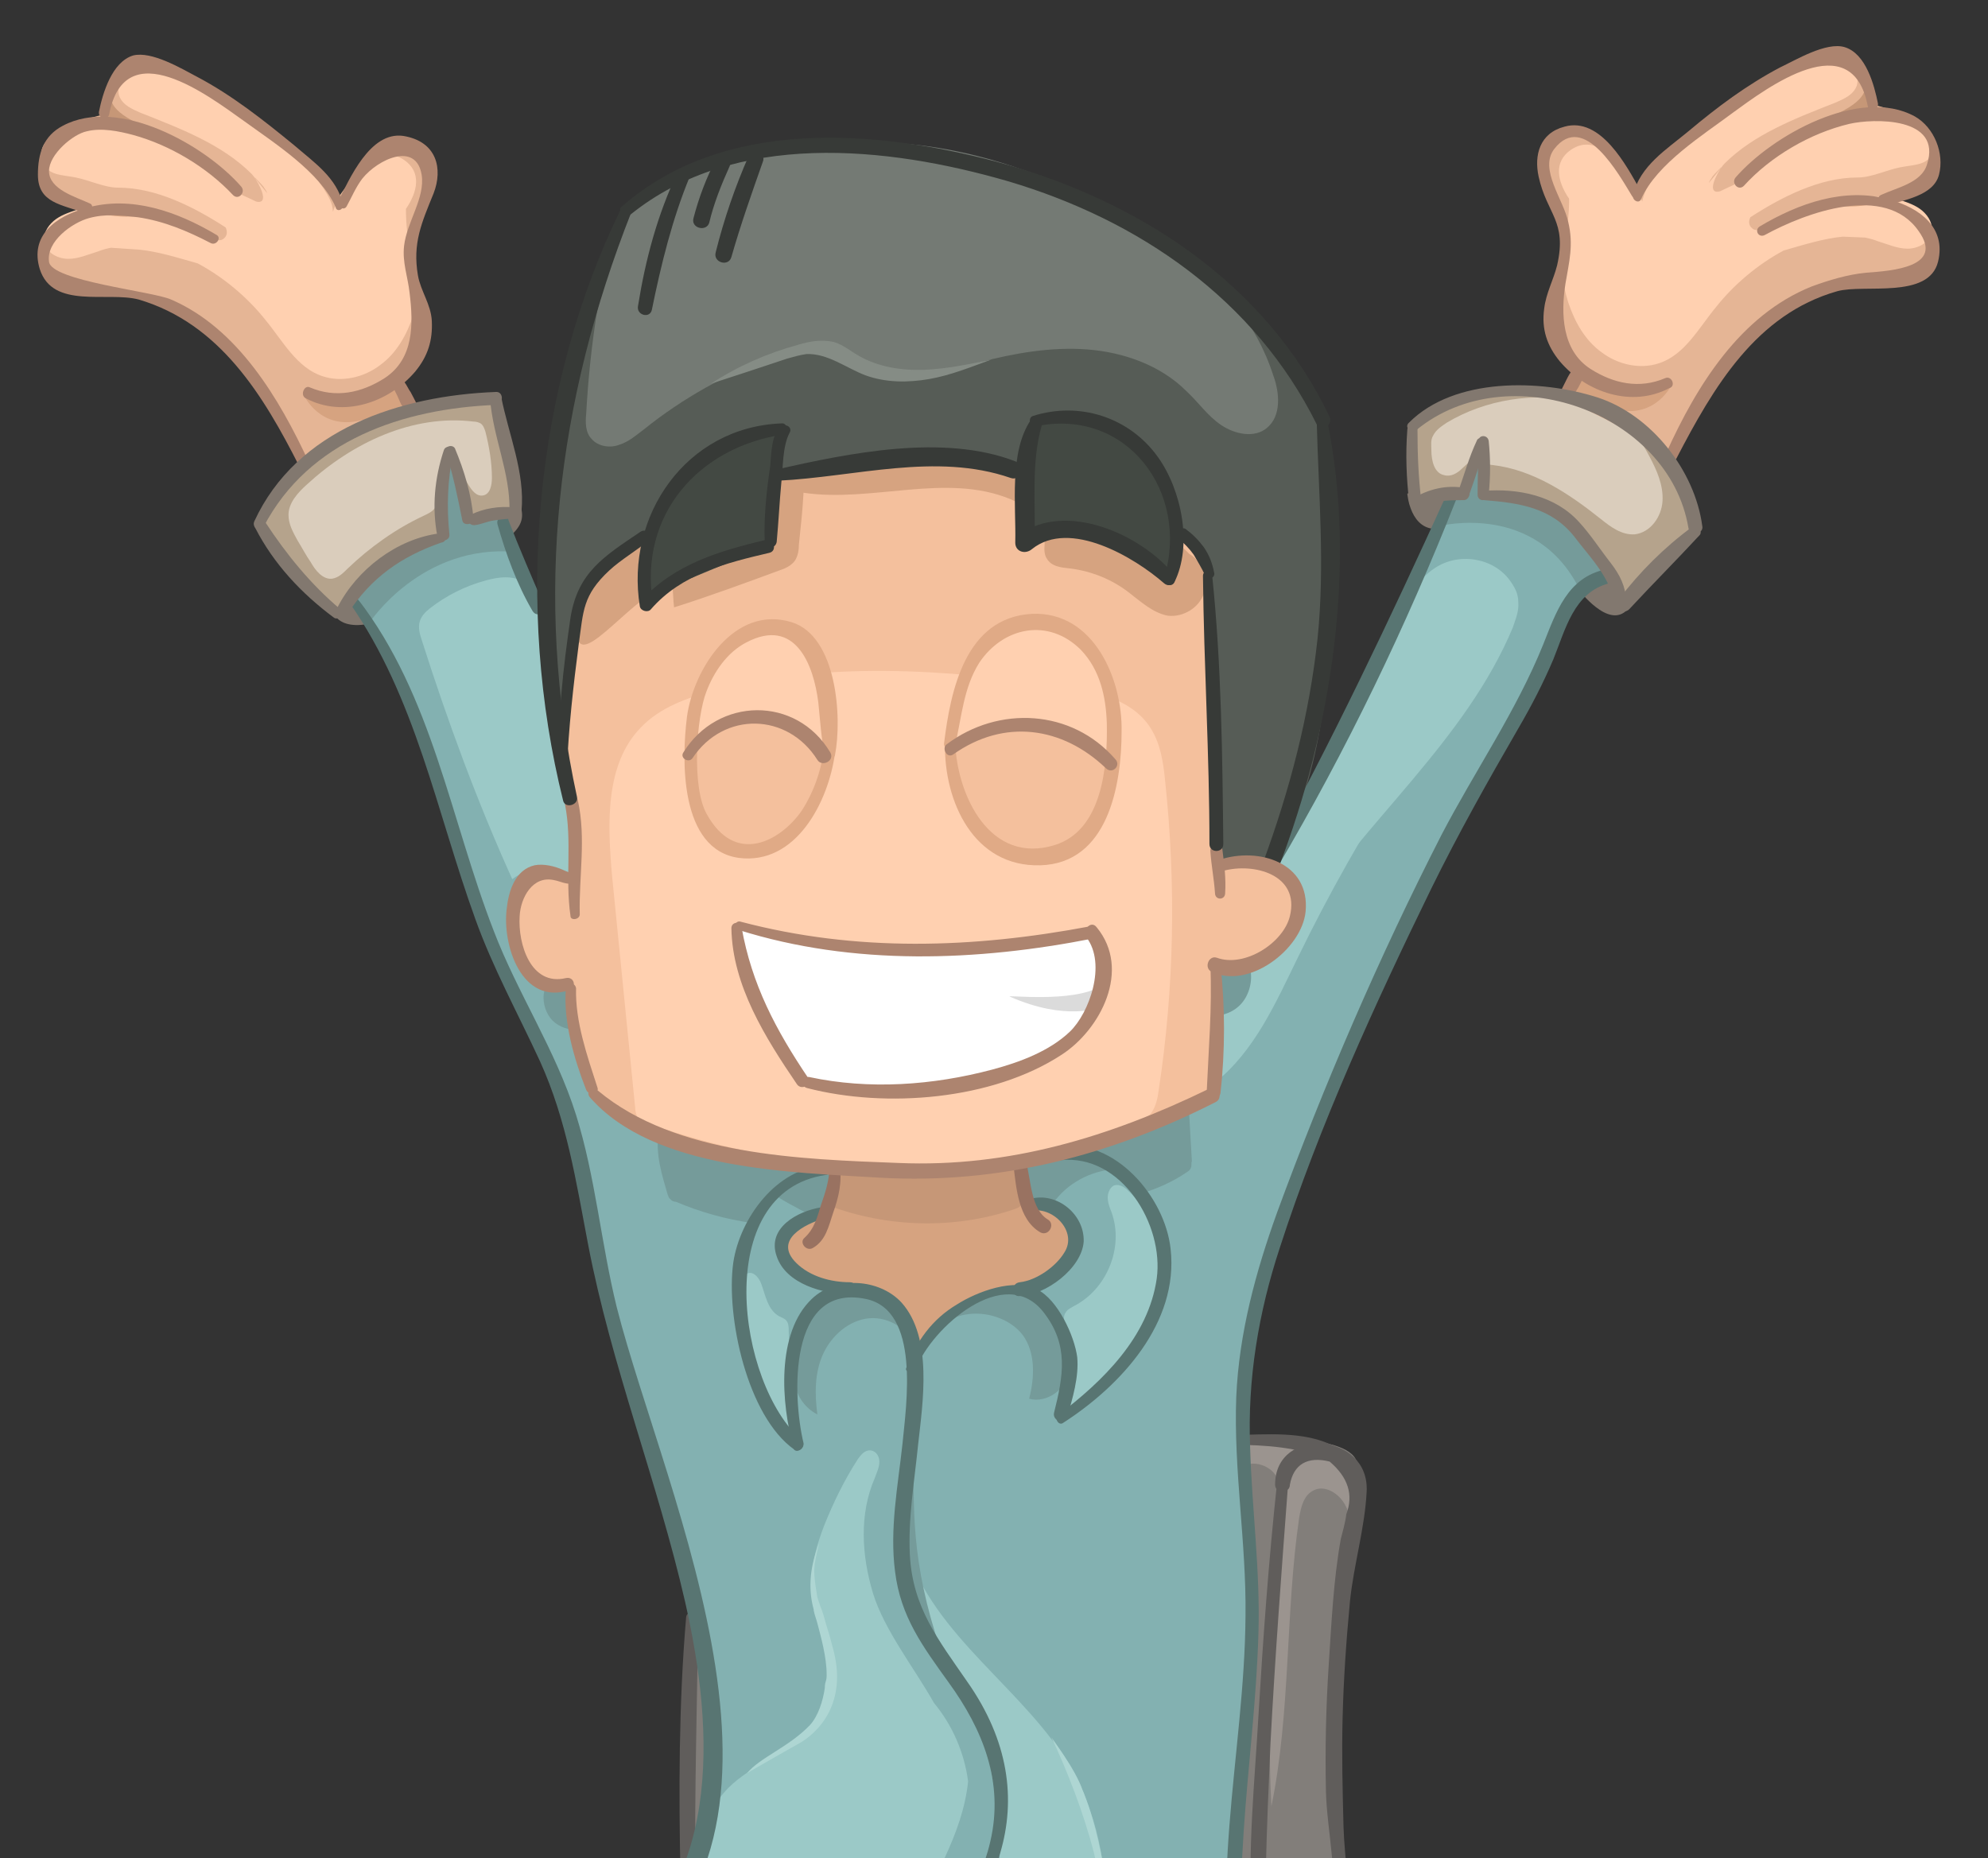 <?xml version="1.0" encoding="utf-8"?>
<!-- Generator: Adobe Illustrator 18.1.1, SVG Export Plug-In . SVG Version: 6.00 Build 0)  -->
<svg version="1.1" xmlns="http://www.w3.org/2000/svg" xmlns:xlink="http://www.w3.org/1999/xlink" x="0px" y="0px"
	 viewBox="0 0 215 201" enable-background="new 0 0 215 201" xml:space="preserve">
<rect x="0" y="0" width="215" height="201" fill="#333333" stroke="none"/>
<g id="Charlie_Color">
	<rect x="75" y="178" fill="#827E7A" width="3" height="23"/>
	<path fill="#827E7A" d="M134.4,155.7c0,0,12.2-0.9,12.4,2.8c0.2,3.7-1.3,12.3-1.3,12.3s-1.4,17-1,24.8c0.4,7.8,1,16.1-1.7,16.4
		c-2.7,0.3-9.2,0.1-9.2,0.1L134.4,155.7z"/>
	<path fill="#82786F" d="M152.2,53.4c0,0,0.3,4.1,3.4,3.8c3.1-0.3,14.9,6.4,15.2,6.7s3.7,4.7,5.6,1.5
		C178.5,62.2,169.3,46.4,152.2,53.4z"/>
	<path fill="#82786F" d="M36.4,66.8c0,0,2.1,3.1,10.4-2.8s10.3-6.5,9.5-9.3S36.4,66.8,36.4,66.8z"/>
	<path fill="#83B1B1" d="M156.7,54.7l-18.3,36.5l-79-24.5l-10.7-21c0,0-3.3,10.6-10.4,19.2c0,0,5.3,7.1,8.5,17.6
		c3.3,10.5,7.4,21.9,9.8,26.9c2.5,5,6.6,15.4,8.5,28.3c1.9,13,11.9,35.7,11.9,44c0,8.2,2.4,23.2-12.1,32.4c0,0,3.1,3.1,12.1,4.6
		c9,1.5,13.3,3.9,19.5-3c0,0-0.8,4.3,3.4,9.7c0,0,2.7-4.1,14.1-4.2c11.4-0.1,20.9-1.5,20.9-1.5s-2.4-10.5-1-25s2-26.3,0.7-36.3
		c-1.4-10,4.4-29.4,12.4-47.1s20.6-41.4,20.6-41.4s0.5-4.7,6.2-7.8C173.8,62.3,163,33,156.7,54.7z"/>
	<path fill="#759B9A" d="M40,67.3c0,0,5.6-8.5,15.8-7.6l-4.6-12.8c0,0-20,5.3-16,11.8S40,67.3,40,67.3z"/>
	<path fill="#9BC9C7" d="M151.6,83.6c-4.1,6.4-7.9,13.1-11.2,19.9c-2.4,4.9-4.7,10.2-9,13.6c-0.4-4-0.7-8.3,1.2-11.8
		c1.2-2.2,3.1-3.9,4.4-6c0.9-1.5,1.5-3.3,2.5-4.8c1-1.5,2.8-2.6,4.5-2.2"/>
	<path fill="#9BC9C7" d="M119.5,203.4c-0.3-2.9-0.9-5.9-2-8.6c-0.2-0.6-0.4-1.2-0.7-1.7c-4.3-9.1-14.4-14.7-18.2-24
		c0.2,4,1.4,8,3.7,11.3c1.5,2.2,3.3,4.1,4.1,6.6c0.7,2.1,0.5,4.5,1.3,6.6c0.2,0.4,0.4,0.9,0.6,1.3c-0.1,2.2-0.8,4.3-1.7,6.2
		c-2.2,4.9-5.2,9.4-9,13.2c-0.5,0.5-1,1-1.2,1.7c-0.2,0.7-0.1,1.4,0,2.1c0.3,1.4,0.5,2.9,1.3,4.1c0.8,1.2,2.1,2.2,3.6,2.1
		c1.3-0.1,2.3-1,3.4-1.7c5.5-3.5,12.8-1.5,19.2-2.7C120.5,215.3,120.2,209.1,119.5,203.4z"/>
	<path fill="#759B9A" d="M155.7,56.9c0,0,10.5-2.7,15.2,7l3-2.4l-13.3-14L155.7,56.9z"/>
	<path fill="#F4C09D" d="M64.2,118.3l-2.9-10.9c0,0-6.7-0.2-5.9-7.5c0.7-7.3,6.4-4.9,6.4-4.9s0.9-7.5-0.4-12.9s-5.5-37.6,35.5-36.6
		c41,1,33.9,21.7,34.2,33s-0.3,14,0.4,14.5c0.7,0.5,9-1.2,9.2,4.8s-9.2,6.5-9.2,6.5l-0.2,13.8c0,0-19.8,8.6-34.8,8.4
		C73.5,126.4,64.2,118.3,64.2,118.3z"/>
	<path fill="#FFD0B0" d="M126,84.4c-0.2-2-0.5-4-1.6-5.7c-2-3.1-6.1-4-9.8-4.5c-12.4-1.8-25.3-2.7-37.4,0.5c-2.9,0.8-5.8,1.8-7.9,4
		c-3.9,4-3.6,10.5-3.1,16.1l2.5,25.1c0,0.3,0.1,0.6,0.2,0.9c0.2,0.4,0.7,0.6,1.1,0.7c16.7,5.9,35.6,6.6,52.2,0.3
		c0.8-0.3,1.7-0.7,2.3-1.4c0.5-0.7,0.7-1.6,0.8-2.4C127,106.9,127.2,95.6,126,84.4z M89.3,82.8c-0.8,1.1-1,2.8-1.5,4.1
		c-0.6,1.4-1.5,2.7-2.7,3.6c-2.2,1.5-5,1.9-7.2,0.3c0,0,0,0-0.1,0c0,0,0,0,0,0c0,0-0.1,0-0.1-0.1c-0.1-0.1-0.2-0.2-0.2-0.3
		c-0.5-0.3-1-0.7-1.4-1.2c-1.4-1.9-1.3-4.3-1.2-6.5c-0.2-0.1-0.3-0.4-0.2-0.7c1.8-2.8,5.1-4.8,8.5-4.3c2.6,0.4,5.4,1.9,6.1,4.7
		c0,0,0,0.1,0,0.1C89.4,82.5,89.4,82.6,89.3,82.8z M119,87.4c-0.1,0.2-0.2,0.3-0.3,0.3c-1.3,2.5-4.1,4.7-6.6,5
		c-4.5,0.6-7.3-3.5-8.4-7.4c0,0,0,0-0.1-0.1c-0.7-1.1-1.1-2.6-0.7-3.9c0.4-1.2,1.5-1.6,2.6-1.6c1.4-0.8,3.3-1,5.1-0.7
		c2.6-0.1,5.6,0.5,7.3,2.4c1,0.4,1.9,0.9,2,2.1C120.1,84.8,119.4,86.2,119,87.4z"/>
	<path fill="#D6A380" d="M62.4,68.7c0.4,4,6.4-4.9,10.3-5.5c0.1,0.8,0.1,1.7,0.2,2.5c3.8-1.2,7.6-2.6,11.4-4
		c0.6-0.2,1.3-0.5,1.7-1.1c0.3-0.5,0.4-1.1,0.4-1.7c0.2-1.9,0.4-3.7,0.5-5.6c7.4,1.1,15.4-2.2,22.4,0.7c1.8,0.8,3.6,2.2,3.7,4.2
		c0,0.8-0.2,1.6,0.2,2.2c0.5,0.9,1.6,1,2.6,1.1c2.3,0.3,4.5,1.2,6.3,2.6c1.3,1,2.6,2.2,4.2,2.5c1.7,0.2,3.4-0.9,3.9-2.4
		c0.5-1.6-0.2-3.5-1.6-4.3c0,0-11.3-12.3-31.9-10.3C76.2,51.5,61.6,61.1,62.4,68.7z"/>
	<path fill="#565C56" d="M60.1,76.8c0,0-4.1-34.2,7.6-53c0,0,14.5-15.2,45.6-3.6s30.2,30.3,30.2,30.3s3.3,28.7-6,43.2l-6-0.5
		l-0.9-31.5c0,0-8.1-13.3-33.7-12.2c-27.3,1.2-34.1,15.2-34.1,15.2S62,80.7,60.1,76.8z"/>
	<path fill="#434943" d="M112,45.8l-1.1,12c0,0,7.3-3.2,15,4.3c0,0,2.1-1.5,1.1-6.3C126.1,51.1,121.7,43,112,45.8z"/>
	<path fill="#434943" d="M84.5,46.9L83,59.1l-13.2,5.5C69.8,64.6,68.4,46.1,84.5,46.9z"/>
	<path fill="#FFFFFF" d="M80,100.2c0,0,22.1,4.9,38.1,0.7c0,0,6,12.7-13.4,16.9c-13.6,1.6-17.9-0.8-17.9-0.8S80.1,107.1,80,100.2z"
		/>
	<path fill="#747A74" d="M64.6,33.5c-0.6,3.7-1,7.5-1.2,11.2c-0.1,1-0.1,2.1,0.6,2.8c0.7,0.8,2,1,3,0.6c1-0.3,1.9-1.1,2.7-1.7
		c4.1-3.3,8.8-5.9,13.7-7.8c2.2-0.8,4.8-1.5,7-0.6c1,0.4,1.8,1.1,2.8,1.7c3.8,2.1,8.5,0.6,12.7-0.5c3.8-1,7.8-1.7,11.7-1.4
		c3.9,0.3,7.9,1.7,10.7,4.5c1.3,1.2,2.3,2.7,3.8,3.7s3.6,1.4,4.9,0.3c1.6-1.3,1.4-3.8,0.7-5.7c-1.8-5.6-5.7-10.4-10.7-13.4
		c0,0-18.3-15-40.1-11.2s-19.1,7.8-19.1,7.8S65,30.5,64.6,33.5z"/>
	<path fill="#B5A38C" d="M28,56.7c0,0,4.2-13.3,25.6-13.6l2.2,12.2l-4.7,0.9l-2.6-7.4c0,0-0.7,6.3-0.9,9c0,0-7.5,2.3-11.2,8.5
		C36.4,66.3,29.3,59.8,28,56.7z"/>
	<path fill="#B5A38C" d="M152.8,46.1l0.3,8l5.3-0.6l1.8-5.5l0.3,5.5c0,0,10.6-1.6,14.9,11.7l8-8.2c0,0,0.1-11.1-13.4-14.4
		C158.4,40.6,152.8,46.1,152.8,46.1z"/>
	<path fill="#D6A380" d="M90.3,126.2l-1,5c0,0-4.7,1-4.8,3.7c-0.1,2.7,7.4,4.5,7.4,4.5s7.1,0.2,7.2,7.3c0,0,3.7-6.3,9.3-7.3
		s8.5-2.4,8-4.9c-0.4-2.5-2.5-5-4.8-4.1l-1.2-4.4L90.3,126.2z"/>
	<path fill="#759B9A" d="M99.3,145.9c-0.7-1.6-1.5-3.2-2.7-4.4s-2.8-2.2-4.6-2.1c-2.8,0.2-4.8,2.9-5.6,5.5c-0.5,1.4-0.7,3-0.5,4.5
		s1.1,2.9,2.5,3.6c-0.3-2.2-0.3-4.5,0.6-6.5c0.9-2,2.8-3.7,5-3.9s4.6,1.3,4.9,3.5c1.3-1.9,3.3-3.5,5.5-3.9s4.8,0.4,6.2,2.2
		c1.4,1.9,1.3,4.6,0.7,6.9c1.4,0.4,3.1-0.4,3.8-1.7c0.8-1.3,0.8-2.9,0.4-4.4s-1.2-2.7-2.1-4c-0.3-0.5-0.7-1-1.1-1.3
		c-1.1-0.9-2.7-0.8-4.1-0.4C104.6,140.3,101.3,142.7,99.3,145.9z"/>
	<path fill="#9BC9C7" d="M120.2,131.1c-0.2-0.5-0.4-1-0.4-1.6c0-0.5,0.3-1.2,0.8-1.3c0.5-0.1,1,0.2,1.4,0.6c3.6,3.3,4.5,9,2.8,13.6
		c-1.7,4.6-5.5,8.2-9.9,10.4c1.2-2.9,1.4-6.2,0.4-9.2c-0.2-0.6-0.4-1.2,0-1.7c0.2-0.3,0.5-0.4,0.8-0.6
		C119.7,139.5,121.6,134.9,120.2,131.1z"/>
	<path fill="#9BC9C7" d="M84.3,142.4c0.2,0.1,0.5,0.2,0.7,0.4c0.3,0.3,0.3,0.8,0.3,1.2c0.1,3.8,0.1,7.7,0.2,11.5
		c-3.4-4.6-5.4-10.4-5.4-16.1c0-0.7,0.2-1.6,0.9-1.7c0.6-0.1,1.1,0.6,1.3,1.1C82.8,140.1,83,141.7,84.3,142.4z"/>
	<path fill="#FFD0B0" d="M74.8,78.2c0,0,1.6-10.9,9.3-10.4c7.7,0.5,5.5,12.6,5.5,12.6S82.8,73.9,74.8,78.2z"/>
	<path fill="#FFD0B0" d="M104.4,73.1c0,0,9.3-14.1,15.8,2.5C120.1,75.6,106.5,76.7,104.4,73.1z"/>
	<path fill="#759B9A" d="M72.2,129.2c0.1,0.2,0.1,0.4,0.3,0.5c0.1,0.2,0.4,0.3,0.6,0.3c2.6,1.1,5.4,1.9,8.3,2.3c1-2.9,3.8-5,6.8-5.3
		c0.3,0,0.7-0.2,0.7-0.5c-6-0.6-12-1.9-17.7-3.9C70.9,125,71.6,127.1,72.2,129.2z"/>
	<path fill="#759B9A" d="M89.6,131.1c0.1-0.2,0.2-0.4,0.2-0.6c0.2-1.1,0.3-2.2,0.2-3.2c0-0.1,0-0.2-0.1-0.2
		c-0.1-0.1-0.2-0.1-0.3-0.1c-2.2-0.7-4.8,0.2-6.1,2.1c0.8,0.5,1.6,1,2.4,1.4c0.9,0.5,1.9,1.1,2.9,1
		C89.1,131.5,89.4,131.4,89.6,131.1z"/>
	<path fill="#759B9A" d="M110.3,126.3c0.2,0.8,0.4,1.7,0.7,2.5c0.1,0.3,0.2,0.7,0.5,0.9c0.6,0.5,1.6,0.4,2.1,0.9
		c1.4-2.3,3.9-3.8,6.6-4.1c-1-1-2.1-2-3.5-2c-0.6,0-1.1,0.1-1.7,0.2c-1.4,0.3-2.9,0.7-4.3,1c-0.1,0-0.2,0.1-0.3,0.1
		C110.3,126,110.3,126.2,110.3,126.3z"/>
	<path fill="#759B9A" d="M128.8,126.3c-0.1,0.3-0.3,0.4-0.6,0.6c-1.5,1-3.1,1.7-4.8,2.2c-1.8-2-4.2-3.6-6.7-4.5
		c1.3-0.8,2.8-1.1,4.3-1.4c2.6-0.6,5.2-1.5,7.6-2.8c0.1,1.7,0.2,3.5,0.3,5.2C128.8,125.9,128.9,126.1,128.8,126.3z"/>
	<path fill="#759B9A" d="M131.1,105.1c0.2-0.3,0.6-0.4,1-0.4c1-0.1,2-0.2,3-0.3c0.4,1.2,0.2,2.6-0.5,3.7c-0.7,1.1-1.9,1.7-3.2,1.8
		c-0.1-1.4-0.2-2.7-0.3-4.1C131,105.5,131,105.3,131.1,105.1z"/>
	<path fill="#759B9A" d="M58.9,107.1c-0.3,1,0,2.2,0.6,3s1.7,1.3,2.8,1.3c0.1-1.6-0.2-3.2-0.8-4.6c-0.9,0.1-1.8-0.1-2.6-0.5"/>
	<path fill="#759B9A" d="M97.2,167.4c0-3.4,1.3-6.7,1.6-10c0,6.9-0.2,12.6,3.6,23C100.8,177,97.2,171.1,97.2,167.4z"/>
	<path fill="#759B9A" d="M108.1,195.6c0.1,2.7,0.2,5.4-0.4,8c-0.7,2.6-2,4.9-3.4,7.1c-2,3.3-4.1,6.7-7.2,9c0-1,0-1.9-0.1-2.9
		c0-0.6,0-1.2,0.2-1.7c0.2-0.5,0.7-0.9,1.1-1.3c1.9-1.7,3.9-4.2,5.5-6.1c1.6-1.9,3.6-5.3,3.8-7.8"/>
	<path fill="#C69777" d="M110.5,129.3c-0.1-1.1-0.2-2.1-0.3-3.2c-6.3,0.6-12.6,0.9-18.9,0.9c-0.2,0-0.5,0-0.6,0.2
		c-0.2,0.2-0.2,0.4-0.2,0.7c-0.1,0.9-0.4,1.7-0.9,2.5c6.4,2.4,13.6,2.6,20.1,0.4c0.3-0.1,0.5-0.2,0.7-0.4
		C110.6,130,110.6,129.6,110.5,129.3z"/>
	<path fill="#DACDBC" d="M33.2,52.4c-1,0.9-2,2-2,3.3c0,1,0.5,1.9,1,2.8c0.5,0.8,0.9,1.6,1.4,2.3c0.5,0.9,1.3,1.9,2.3,1.8
		c0.7-0.1,1.2-0.6,1.7-1.1c2.4-2.3,5.2-4.3,8.2-5.7c0.4-0.2,0.9-0.4,1.2-0.8c0.3-0.4,0.4-0.8,0.5-1.3c0.3-1.6,0.6-3.2,0.9-4.8
		c0.8,1.2,1.5,2.4,2.3,3.6c0.3,0.5,0.8,1.2,1.5,1.1c0.8-0.1,1-1.1,1-1.9c0-1.7-0.3-3.4-0.7-5c-0.1-0.3-0.2-0.6-0.4-0.8
		c-0.2-0.2-0.6-0.3-0.9-0.3C44.6,44.8,38.1,47.9,33.2,52.4z"/>
	<path fill="#DACDBC" d="M170.8,43.4c1.6,0.3,3.3,0.9,4.6,1.9c1.3,1.1,2.2,2.6,3,4.1c0.8,1.5,1.5,3.1,1.4,4.8
		c-0.1,1.7-1.3,3.4-3,3.6c-1.4,0.1-2.6-0.8-3.6-1.6c-3.5-2.8-7.4-5.4-11.8-5.9c-0.2,0-0.5-0.1-0.6-0.2c-0.5-0.5,0.1-1.7-0.6-1.9
		c-0.5,1-1.3,1.8-2.1,2.5c-0.5,0.5-1.2,0.9-1.9,0.7c-1.1-0.2-1.4-1.6-1.4-2.7c0-0.6-0.1-1.1,0.2-1.6c0.3-0.6,0.9-1,1.5-1.4
		C160.7,43.2,165.9,42.4,170.8,43.4z"/>
	<path fill="#9BC9C7" d="M101,184.2C101,184.2,101,184.2,101,184.2c-2-3.6-5.4-7.9-6.6-11.9s-1.5-8.5,0.2-12.4
		c0.2-0.6,0.5-1.1,0.5-1.8s-0.5-1.3-1.2-1.2c-0.5,0.1-0.8,0.5-1.1,0.9c-1.5,2.3-2.7,4.8-3.7,7.3c-0.7,1.9-1.4,3.9-1.1,6
		c0.2,1.9,1,3.6,1.5,5.4c1,3.7,0.1,7.9-2.1,11c-0.4,0.4-0.9,0.7-1.3,1c-3,2.1-6.7,3.4-8.6,6.5c-1,1.7-1.4,3.8-1.9,5.7
		c-1.7,5.7-5.7,10.7-11,13.5c0.5,0.4,1,0.8,1.4,1.1c13.7,5.5,29.3-1.9,36.2-14.4c1.2-2.6,2.2-5.3,2.5-8.2
		C104.3,189.6,103,186.6,101,184.2z"/>
	<path fill="#9BC9C7" d="M52.5,62.8c1.4-0.4,3-0.6,4.2,0.2c1.1,0.7,1.7,2,1.9,3.3c0.2,1.3,0,2.7,0,4c0,4.2,1.4,8.3,2.5,12.4
		c1.1,4.1,1.9,8.5,0.6,12.5c-1.8-1.4-4.5-1.5-6.3-0.1c-3.8-8.4-7-17.1-9.8-25.9c-0.2-0.6-0.4-1.3-0.2-2c0.2-0.6,0.6-1,1.1-1.4
		C48.3,64.4,50.3,63.4,52.5,62.8z"/>
	<path fill="#9BC9C7" d="M163.3,62.8c0.5,0.7,0.9,1.4,0.9,2.3c0.1,1-0.3,1.9-0.6,2.8c-5.1,12.2-16,20.9-23.2,32
		c0.6-1.1,0.3-2.5-0.5-3.4c-0.7-1-1.8-1.7-2.8-2.3c4.7-9.2,9.5-18.5,14.2-27.7c1-1.9,2-3.8,3.8-5C157.7,59.7,161.5,60.3,163.3,62.8z
		"/>
	<path fill="#E5B595" d="M11.1,12.4c0,0,2.3-6.3,4.5-5.6s12.8,5.1,20.8,14.8c0,0,4.5-6.4,6-6.3c1.5,0.1,5.2,1.9,3.7,5.7
		c-1.5,3.8-2.8,5-1.7,8.6c1.1,3.6,2.4,8.2-1.3,11.8l1.3,2.8l-11.6,5.9c0,0-4.7-12.1-10.2-14.6c-6.5-4.9-11.1-3.8-13.7-4.2
		s-4.8-1.3-4.4-3.6c0.4-2.3,4.7-5.3,4.7-5.3s-5-1.4-4.7-4.2C4.8,15.4,4.4,14.1,11.1,12.4z"/>
	<path fill="#FFD0B0" d="M44.5,27.8c-0.4-1.7-0.6-3.5-0.6-5.2c1.3-1.9,1.7-4-0.2-5.3c-2.8-1.9-5.5,1.4-6.7,4.7
		c-0.3,0-0.5,0.1-0.7,0.3c-0.2,0.2-0.2,0.4-0.3,0.6C36,22,35.5,21.2,35,20.4c-3.3-5-9-9.7-14.5-12.1c-2.1-0.9-4.7-1.9-6.6-0.5
		c-0.8,0.6-1.3,1.7-1,2.6c0.4,1,1.4,1.4,2.3,1.8c4.3,1.7,8.8,3.4,12,6.6c0.2,0.2,0.3,0.4,0.5,0.6c-0.1-0.1-0.1-0.2-0.2-0.3
		c0.3,0.4,0.7,0.7,1,1.1c0.1,0.2,0.3,0.4,0.4,0.7c-0.4-0.5-0.9-1.1-1.3-1.6c0.9,1.4,1.3,2.8,0.1,2.5c-0.6-0.3-1.1-0.5-1.5-0.7
		c-2.9-2.4-5.2-4.4-9-6.2c-1.5-0.7-4.9-1.5-6.5-1.7c-1.6-0.2-3.3,0.1-4.6,1.1c-1.3,1-2,1.8-1.4,3.3c0.5,1.4,2,1.3,3.5,1.6
		c1.5,0.3,3.1,1.1,4.6,1.1c4.1,0,8.2,2.1,11.6,4.3c0.2,0.4,0.2,0.9-0.2,1.2c-0.2,0.2-0.5,0.2-0.8,0.2c-0.1,0-0.2,0-0.3,0
		c-0.8-0.4-1.7-0.7-2.5-1c-2.4-0.8-4.5-2.7-7-2.6c-1.7,0.1-3.7-0.3-5.3,0.3c-0.9,0.3-1.8,0.6-2.5,1.2c-0.7,0.6-1.2,1.5-1,2.4
		c0.3,1.1,1.5,1.7,2.6,1.7c1.1,0,2.2-0.5,3.2-0.8c0.5-0.2,0.9-0.3,1.4-0.4L15,27c2.1,0.2,4.3,0.9,6.4,1.5c2.8,1.5,5.4,3.7,7.3,6.1
		c1.9,2.3,3.4,5.2,6.2,6.1c2.1,0.7,4.5,0.1,6.2-1.2c1.8-1.3,2.9-3.3,3.6-5.4c0.3-1,0.6-2.1,0.5-3.1C45.1,29.9,44.8,28.9,44.5,27.8z"
		/>
	<path fill="#D6A380" d="M4.9,19.3c0,0,3.4,5,10.7,4L8.8,23C8.8,23,5.7,20.6,4.9,19.3z"/>
	<path fill="#C69777" d="M12.1,10.2c0,0-0.9,1.4,2.9,3.2l-4,0.1L12.1,10.2z"/>
	<path fill="#D6A380" d="M32.9,42.8c0,0,1.7,3.7,6,2.7c4.2-1,5.3-2.1,5.3-2.1l-1-1.9C43.1,41.5,36.4,44.5,32.9,42.8z"/>
	<path fill="#E5B595" d="M202.5,11.3c0,0-2.3-6.3-4.5-5.6c-2.2,0.7-12.8,5.1-20.8,14.8c0,0-4.5-6.4-6-6.3s-5.2,1.9-3.7,5.7
		s2.8,5,1.7,8.6s-2.4,8.2,1.3,11.8l-1.3,2.8l11.6,5.9c0,0,4.7-12.1,10.2-14.6c6.5-4.9,11.1-3.8,13.7-4.2c2.6-0.4,4.8-1.3,4.4-3.6
		s-4.7-5.3-4.7-5.3s5-1.4,4.7-4.2S209.3,13,202.5,11.3z"/>
	<path fill="#FFD0B0" d="M169.1,26.7c0.4-1.7,0.6-3.5,0.6-5.2c-1.3-1.9-1.7-4,0.2-5.3c2.8-1.9,5.5,1.4,6.7,4.7
		c0.3,0,0.5,0.1,0.7,0.3c0.2,0.2,0.2,0.4,0.3,0.6c0.2-0.9,0.6-1.7,1.1-2.5c3.3-5,9-9.7,14.5-12.1c2.1-0.9,4.7-1.9,6.6-0.5
		c0.8,0.6,1.3,1.7,1,2.6c-0.4,1-1.4,1.4-2.3,1.8c-4.3,1.7-8.8,3.4-12,6.6c-0.2,0.2-0.3,0.4-0.5,0.6c0.1-0.1,0.1-0.2,0.2-0.3
		c-0.3,0.4-0.7,0.7-1,1.1c-0.1,0.2-0.3,0.4-0.4,0.7c0.4-0.5,0.9-1.1,1.3-1.6c-0.9,1.4-1.3,2.8-0.1,2.5c0.6-0.3,1.1-0.5,1.5-0.7
		c2.9-2.4,5.2-4.4,9-6.2c1.5-0.7,4.9-1.5,6.5-1.7c1.6-0.2,3.3,0.1,4.6,1.1c1.3,1,2,1.8,1.4,3.3c-0.5,1.4-2,1.3-3.5,1.6
		c-1.5,0.3-3.1,1.1-4.6,1.1c-4.1,0-8.2,2.1-11.6,4.3c-0.2,0.4-0.2,0.9,0.2,1.2c0.2,0.2,0.5,0.2,0.8,0.2c0.1,0,0.2,0,0.3,0
		c0.8-0.4,1.7-0.7,2.5-1c2.4-0.8,4.5-2.7,7-2.6c1.7,0.1,3.7-0.3,5.3,0.3c0.9,0.3,1.8,0.6,2.5,1.2c0.7,0.6,1.2,1.5,1,2.4
		c-0.3,1.1-1.5,1.7-2.6,1.7c-1.1,0-2.2-0.5-3.2-0.8c-0.5-0.2-0.9-0.3-1.4-0.4l-2.4-0.1c-2.1,0.2-4.3,0.9-6.4,1.5
		c-2.8,1.5-5.4,3.7-7.3,6.1c-1.9,2.3-3.4,5.2-6.2,6.1c-2.1,0.7-4.5,0.1-6.2-1.2c-1.8-1.3-2.9-3.3-3.6-5.4c-0.3-1-0.6-2.1-0.5-3.1
		C168.5,28.8,168.9,27.7,169.1,26.7z"/>
	<path fill="#D6A380" d="M208.8,18.2c0,0-3.4,5-10.7,4l6.8-0.3C204.9,21.9,208,19.5,208.8,18.2z"/>
	<path fill="#C69777" d="M201.6,9.1c0,0,0.9,1.4-2.9,3.2l4,0.1L201.6,9.1z"/>
	<path fill="#D6A380" d="M180.8,41.6c0,0-1.7,3.7-6,2.7c-4.2-1-5.3-2.1-5.3-2.1l1-1.9C170.5,40.4,177.2,43.4,180.8,41.6z"/>
	<path fill="#9B948F" d="M142.1,161.2c-1.1,0.5-1.4,1.8-1.6,3c-1.5,10.3-0.9,21-3,31.2c-0.6-11.1,0.5-22.2,1.6-33.3
		c0.1-1.2,0.3-2.5,1.1-3.4c1.3-1.5,4-1.1,5.3,0.5s1.3,3.8,0.7,5.8c-0.2-1-0.5-2.1-1.2-2.9S143.1,160.7,142.1,161.2z"/>
	<path fill="#9B948F" d="M141,156.8c0-0.1-0.1-0.2-0.1-0.3c-0.7-0.7-1.7-0.8-2.7-0.8c-0.8,0-1.6,0-2.3,0.1c-0.4,0-0.8,0.1-1,0.4
		c-0.3,0.3-0.3,0.7-0.2,1.1c0.1,0.4,0.2,0.8,0.2,1.1c0.8-0.2,1.7,0,2.4,0.5c0.7,0.5,1.1,1.3,1.1,2.2c0.1-0.1,0.1-0.2,0.2-0.4
		c0.2-1.1,0.7-2.1,1.5-2.8c0.3-0.3,0.7-0.6,1-1C141,156.9,141,156.9,141,156.8z"/>
	<g>
		<path fill="#AED6D3" d="M90,178c-0.2-0.8-0.4-1.5-0.6-2.1c-0.2-0.7-0.4-1.5-0.7-2.2c-0.1-0.3-0.2-0.6-0.3-0.9
			c-0.3-1.7-0.4-2.8-0.3-3.4c0-0.1,0-0.2,0-0.2c0,0,0,0,0,0c0.2-1.1,0.4-1.9,0.5-2.3c-1.2,3-1.1,5.4-0.6,7.2l0,0c0,0,0,0,0,0.1
			c0.1,0.5,0.3,1,0.4,1.4c0.4,1.5,1,3.7,1,5.5c0,0.3,0,0.5-0.1,0.8c-0.1,0.3-0.1,0.6-0.1,0.7c-0.2,1.4-0.7,3-1.6,4
			c-2.3,2.4-5.4,3.5-6.8,5.2c0,0,3.8-2.2,5.6-3.2S91.9,184.4,90,178z"/>
	</g>
	<path fill="#AED6D3" d="M117.1,193.7c0,0,2.5,5.2,3.5,18.1c0,0-1.2-7.1-2.3-11.4c-1.1-4.3-2.9-8.9-4.6-12.5
		C113.7,188,116.3,191.3,117.1,193.7z"/>
	<path fill="#858C85" d="M92.9,38.5c2.1,1.2,4.6,1.6,7.1,1.5c2.4-0.1,4.8-0.6,7.2-1.1c-2.2,0.8-4.4,1.7-6.7,2.1
		c-2.3,0.4-4.7,0.4-6.9-0.4c-2.1-0.8-4.1-2.4-6.4-2.3c-0.7,0.1-1.4,0.3-2.1,0.5c-2.7,0.9-5.4,1.8-8.2,2.7c2.9-1.9,6.1-3.3,9.4-4.2
		c1.3-0.4,2.6-0.6,3.9-0.3C91.2,37.3,92,38,92.9,38.5z"/>
</g>
<g id="Charlie_Line">
	<g>
		<g>
			<path fill="#605D5B" d="M74.2,175c-0.8,9.4-0.8,18.9-0.6,28.3c0,1,1.6,1,1.6,0c-0.1-9.5,0.2-18.9,0.3-28.3
				C75.5,174.2,74.2,174.2,74.2,175L74.2,175z"/>
		</g>
	</g>
	<g>
		<g>
			<path fill="#605D5B" d="M134.7,156.3c3.6,0.1,6.8,0.5,10.1,2.1c0.8,0.4,1.5-0.7,0.7-1.2c-3-2.3-7.2-2.1-10.8-2
				C133.9,155.2,133.9,156.3,134.7,156.3L134.7,156.3z"/>
		</g>
	</g>
	<g>
		<g>
			<path fill="#605D5B" d="M134,212.4c2.1,0.2,4.1,0.4,6.2,0.7c0.8,0.1,1-1.3,0.2-1.5c-2.1-0.4-4.3-0.5-6.4-0.3
				C133.3,211.4,133.3,212.3,134,212.4L134,212.4z"/>
		</g>
	</g>
	<g>
		<g>
			<path fill="#AD846F" d="M181.3,49.6c4-7.7,8.6-15.6,17.4-18.1c2.9-0.8,9.9,0.9,10.9-3.2c0.9-3.7-2-5.8-5.2-6.7
				c-4.9-1.4-9.9,0.4-14.1,2.9c-0.6,0.4-0.1,1.3,0.6,0.9c4.4-2.4,13-5.6,16.6-0.4c2.8,3.9-2.9,4.3-5.7,4.5c-2,0.2-4,0.8-5.9,1.5
				c-7.7,3.1-12.4,10.7-15.7,18C179.9,49.7,180.9,50.3,181.3,49.6L181.3,49.6z"/>
		</g>
	</g>
	<g>
		<g>
			<path fill="#AD846F" d="M170.1,40c-0.3,0.3-0.5,0.7-0.7,1.1c-0.2,0.4-0.4,0.8-0.6,1.2c-0.3,0.8,0.9,1.2,1.3,0.6
				c0.2-0.3,0.4-0.7,0.6-1c0.2-0.4,0.4-0.7,0.5-1.1C171.2,40.1,170.6,39.6,170.1,40L170.1,40z"/>
		</g>
	</g>
	<g>
		<g>
			<path fill="#AD846F" d="M180.1,40.9c-2.8,1.2-5.6,0.6-8.1-1c-3.1-2-3.2-6-2.7-9.2c0.4-2.4,0.9-4.2,0.3-6.7
				c-0.5-2.4-3.2-5.7-1.5-7.9c3.2-4.1,7,2.8,8.4,5.1c0.4,0.6,1.3,0.1,0.9-0.6c-1.5-2.7-4.3-8-8.2-6.9c-2.7,0.7-3.3,3.1-2.8,5.4
				c0.9,4.1,3.1,4.8,2,9.6c-0.4,1.6-1.2,3-1.4,4.7c-0.3,2.2,0.3,4,1.7,5.7c2.9,3.4,7.8,5,11.8,2.9C181.3,41.8,180.8,40.6,180.1,40.9
				L180.1,40.9z"/>
		</g>
	</g>
	<g>
		<g>
			<path fill="#AD846F" d="M177.5,21.5c1.7-3.8,6.7-6.9,9.9-9.3c3.7-2.7,12.9-9.6,14.6-0.7c0.1,0.7,1.2,0.4,1.1-0.3
				c-0.4-2-1.3-5.4-3.6-6.1c-2-0.6-5.3,1.4-7,2.2c-3.6,1.9-6.8,4.3-9.9,6.9c-2.4,2-5.2,3.7-6,6.9C176.5,21.7,177.3,22.1,177.5,21.5
				L177.5,21.5z"/>
		</g>
	</g>
	<g>
		<g>
			<path fill="#AD846F" d="M203.9,22.3c2-0.7,5.2-1.1,5.8-3.4c0.6-2.3-0.5-5.1-2.6-6.3c-6-3.3-15.5,2.1-19.4,6.6
				c-0.5,0.6,0.3,1.5,0.9,0.9c2.9-3.2,7.2-5.7,11.4-6.7c2.6-0.6,10.1-0.8,8.4,4.4c-0.6,2-3.3,2.5-5,3.3
				C202.8,21.4,203.2,22.5,203.9,22.3L203.9,22.3z"/>
		</g>
	</g>
	<g>
		<g>
			<path fill="#AD846F" d="M33.4,50c-3.2-6.9-7.7-14.5-14.9-17.6c-2-0.9-13-2-13.2-4.1c-0.3-2.2,2.5-4.2,4.3-4.7
				c1.8-0.5,3.5-0.3,5.3-0.1c2.8,0.4,5.4,1.5,7.9,2.8c0.6,0.3,1.2-0.6,0.6-0.9c-4.2-2.5-9.2-4.3-14.1-2.9c-3.3,0.9-6.1,3-5,6.6
				c1.4,4.4,7.3,2.4,10.7,3.3c8.8,2.6,13.5,10.4,17.4,18.1C32.7,51.3,33.7,50.7,33.4,50L33.4,50z"/>
		</g>
	</g>
	<g>
		<g>
			<path fill="#AD846F" d="M42.5,41.7c0.1,0.5,0.4,0.9,0.6,1.4c0.2,0.5,0.4,0.9,0.7,1.3c0.4,0.6,1.6,0.3,1.3-0.6
				c-0.2-0.5-0.5-1-0.7-1.4c-0.3-0.4-0.5-1-0.9-1.3C43.1,40.6,42.4,41.1,42.5,41.7L42.5,41.7z"/>
		</g>
	</g>
	<g>
		<g>
			<path fill="#587572" d="M88.8,130.6c-2.5,0.4-5.9,2.2-4.8,5.3c1,3,5.1,4.1,7.9,4.1c0.9,0,0.9-1.3,0-1.3c-2,0-4.3-0.6-5.8-2.1
				c-2.5-2.5,1-4.2,3-4.8C89.9,131.5,89.6,130.5,88.8,130.6L88.8,130.6z"/>
		</g>
	</g>
	<g>
		<g>
			<path fill="#587572" d="M111.4,131c2.4-0.6,5.2,2.2,3.7,4.5c-0.9,1.5-3,3-4.8,3.2c-1,0.1-1,1.6,0,1.5c2.8-0.1,6.7-3,6.9-5.9
				c0.1-3.1-3.2-5.6-6.1-4.5C110.5,130.2,110.7,131.2,111.4,131L111.4,131z"/>
		</g>
	</g>
	<g>
		<g>
			<path fill="#997261" d="M89.7,126.2c0,1.4-0.4,2.7-0.9,4.1c-0.4,1.3-0.7,2.6-1.8,3.6c-0.6,0.5,0.2,1.5,0.9,1.1
				c1.4-0.8,1.7-2.3,2.2-3.8c0.6-1.7,1-3.3,0.7-5.2C90.7,125.5,89.7,125.6,89.7,126.2L89.7,126.2z"/>
		</g>
	</g>
	<g>
		<g>
			<path fill="#997261" d="M109.6,126c0.3,2.4,0.5,5.9,2.9,7.3c0.9,0.5,1.7-0.9,0.8-1.4c-1.8-1.1-1.8-4.2-2.3-6.1
				C110.8,125.1,109.5,125.2,109.6,126L109.6,126z"/>
		</g>
	</g>
	<g>
		<g>
			<path fill="#587572" d="M156.4,53.6C150.3,67,144,80.3,136.9,93.2c-0.4,0.8,0.7,1.5,1.2,0.7c7.5-12.7,14-26.2,19.4-39.9
				C157.7,53.4,156.7,53,156.4,53.6L156.4,53.6z"/>
		</g>
	</g>
	<g>
		<g>
			<path fill="#587572" d="M53.8,56.7c0.9,3.2,2.1,6.5,3.8,9.4c0.5,0.8,1.6,0.1,1.2-0.7c-1.3-3-2.6-6-3.8-9.1
				C54.9,55.5,53.6,55.8,53.8,56.7L53.8,56.7z"/>
		</g>
	</g>
	<g>
		<g>
			<path fill="#AD846F" d="M62.7,98.9c-0.1-4.1,0.7-8.2-0.2-12.3c-0.2-0.9-1.6-0.5-1.4,0.4c0.8,4,0,8,0.6,12.1
				C61.7,99.6,62.7,99.5,62.7,98.9L62.7,98.9z"/>
		</g>
	</g>
	<path fill="#DBDBDB" d="M109.2,107.8c-0.4-0.2,6.8,0.7,9.8-1.1v2.2C119,109,115.3,110.5,109.2,107.8z"/>
	<g>
		<g>
			<path fill="#373A37" d="M67.2,22.5c-9.5,19.4-11.5,43.2-6.3,64.1c0.2,0.9,1.7,0.5,1.5-0.4c-4.7-21.7-2.2-42.8,5.9-63.3
				C68.5,22.3,67.5,21.9,67.2,22.5L67.2,22.5z"/>
		</g>
	</g>
	<g>
		<g>
			<path fill="#373A37" d="M68.2,23.2c11.3-9.1,27.7-7.4,40.8-3.6c14.2,4.2,26.7,12.8,33.4,26.3c0.5,0.9,1.8,0.1,1.4-0.8
				c-6.9-14.5-20.8-23.5-36-27.6c-13.2-3.5-29.5-4.8-40.5,4.8C66.6,22.8,67.6,23.7,68.2,23.2L68.2,23.2z"/>
		</g>
	</g>
	<g>
		<g>
			<path fill="#373A37" d="M142.4,45.5c0.2,7.9,0.9,15.6,0.1,23.5c-0.9,8.4-3,16.4-5.9,24.3c-0.4,1.1,1.3,1.5,1.7,0.5
				c5.7-14.9,8.5-32.6,5.2-48.5C143.4,44.7,142.4,44.8,142.4,45.5L142.4,45.5z"/>
		</g>
	</g>
	<g>
		<g>
			<path fill="#373A37" d="M73.3,18.6c-2.2,4.6-3.5,9.5-4.3,14.5c-0.2,1,1.3,1.4,1.5,0.4c1-4.9,2.2-9.8,4.1-14.4
				C75,18.5,73.7,17.9,73.3,18.6L73.3,18.6z"/>
		</g>
	</g>
	<g>
		<g>
			<path fill="#373A37" d="M77.5,17.1c-1.1,2.1-1.9,4.2-2.5,6.5c-0.3,1.1,1.4,1.5,1.7,0.5c0.5-2.1,1.3-4.1,2.2-6.1
				C79.4,17,78,16.1,77.5,17.1L77.5,17.1z"/>
		</g>
	</g>
	<g>
		<g>
			<path fill="#373A37" d="M81,16.8c-1.5,3.4-2.7,6.9-3.6,10.5c-0.3,1.1,1.4,1.6,1.7,0.5c1-3.5,2.2-6.9,3.4-10.3
				C82.9,16.6,81.4,15.9,81,16.8L81,16.8z"/>
		</g>
	</g>
	<g>
		<g>
			<path fill="#373A37" d="M111.5,45.4c-2.4,3.5-1.6,9.3-1.7,13.3c0,1,1.1,1.3,1.8,0.7c4.1-3.3,11.1,0.9,14.3,3.7
				c0.7,0.6,1.6-0.3,1-1c-3.5-4.3-11.6-7.9-16.6-4.3c0.5,0.3,1,0.6,1.6,0.9c0.1-4.2-0.4-8.8,0.8-12.8
				C113,45.2,111.9,44.8,111.5,45.4L111.5,45.4z"/>
		</g>
	</g>
	<g>
		<g>
			<path fill="#373A37" d="M112.1,46.1c9.8-2,16.6,7.2,13.8,16.4c-0.2,0.7,0.8,1.1,1.1,0.5c2-4,0.8-10-1.8-13.6
				c-3.1-4.3-8.5-6-13.5-4.4C111.1,45.2,111.4,46.3,112.1,46.1L112.1,46.1z"/>
		</g>
	</g>
	<g>
		<g>
			<path fill="#373A37" d="M84.6,46.1c-1.2,0.5-1.2,3.3-1.3,4.3c-0.4,2.7-0.7,5.5-0.6,8.2c0,0.9,1.2,0.8,1.3,0
				c0.2-2.1,0.3-4.3,0.5-6.4c0.2-1.6,0.1-3.9,0.9-5.4C85.7,46.3,85.1,45.8,84.6,46.1L84.6,46.1z"/>
		</g>
	</g>
	<g>
		<g>
			<path fill="#373A37" d="M84.5,45.8c-10.3,0.4-16.9,10-15.3,19.8c0.1,0.5,0.9,0.7,1.2,0.3c3.3-3.8,8.1-5,12.8-6.1
				c0.9-0.2,0.5-1.6-0.4-1.4c-5,1.2-9.8,2.6-13.4,6.5c0.4,0.1,0.8,0.2,1.2,0.3c-1.5-9.5,4.9-16.8,14.1-18.2
				C85.3,46.8,85.2,45.7,84.5,45.8L84.5,45.8z"/>
		</g>
	</g>
	<g>
		<g>
			<path fill="#373A37" d="M69.3,57.5c-4,2.7-6.8,4.4-7.6,9.3c-0.8,5.5-1.4,10.9-1.3,16.5c0,0.6,0.9,0.6,0.9,0
				c0.2-4.6,0.7-9.1,1.3-13.7c0.5-3.5,0.4-5.2,3.3-7.9c1.3-1.2,2.9-2.1,4.2-3.2C70.7,58,70,57.1,69.3,57.5L69.3,57.5z"/>
		</g>
	</g>
	<g>
		<g>
			<path fill="#373A37" d="M84.1,52c8.4-0.4,17.1-3.1,25.2-0.3c1.1,0.4,1.6-1.4,0.5-1.8c-7.8-3-17.9-0.9-25.9,0.9
				C83.3,50.9,83.4,52,84.1,52L84.1,52z"/>
		</g>
	</g>
	<g>
		<g>
			<path fill="#AD846F" d="M132.5,96.6c0.1-1.6-0.1-3.1-0.3-4.7c-0.1-0.8-1.4-0.6-1.3,0.2c0.1,1.5,0.4,3,0.5,4.5
				C131.4,97.4,132.5,97.4,132.5,96.6L132.5,96.6z"/>
		</g>
	</g>
	<g>
		<g>
			<path fill="#587572" d="M89.2,126.1c-5.2,0.2-9.2,5.7-9.9,10.5c-0.8,5.8,1.5,16.6,6.6,20.2c0.6,0.4,1.3-0.5,0.8-1
				c-7-6.1-9.8-26.9,2.6-28.7C89.9,127.1,89.8,126.1,89.2,126.1L89.2,126.1z"/>
		</g>
	</g>
	<g>
		<g>
			<path fill="#373A37" d="M127.4,58.2c0.6,0.5,1.2,1.1,1.7,1.8c0.4,0.7,0.9,1.5,1.2,2.2c0.2,0.6,1.2,0.4,1-0.3
				c-0.2-1-0.5-1.8-1.1-2.7c-0.6-0.8-1.2-1.4-2-2C127.6,56.9,126.8,57.8,127.4,58.2L127.4,58.2z"/>
		</g>
	</g>
	<g>
		<g>
			<path fill="#373A37" d="M130.1,62.3c0.1,9.7,0.7,19.3,0.7,29c0,1,1.5,1,1.5,0c-0.1-9.6-0.2-19.4-1.2-29
				C131,61.6,130.1,61.6,130.1,62.3L130.1,62.3z"/>
		</g>
	</g>
	<g>
		<g>
			<path fill="#AD846F" d="M61.5,94.6c0.5-0.2,0-0.2-0.6-0.5c-0.9-0.4-2.1-0.7-3.1-0.5c-2.1,0.5-2.8,2.8-3,4.7
				c-0.5,3.9,1.6,10.5,6.8,8.8c0.8-0.3,0.5-1.5-0.4-1.3c-3.8,0.9-5.2-3.7-5-6.7c0.1-2,1.4-4.4,3.7-3.9c0.6,0.1,1.1,0.4,1.8,0.4
				c0.3,0,0.4-0.2,0.5-0.4c0,0,0,0,0,0C62.3,94.9,61.9,94.5,61.5,94.6L61.5,94.6z"/>
		</g>
	</g>
	<g>
		<g>
			<path fill="#587572" d="M115,153.9c6.2-4,12.5-10.8,11.6-18.8c-0.6-5.6-6-12-12.1-11.1c-0.8,0.1-0.7,1.6,0.2,1.5
				c6.6-0.7,11.2,7,10.4,12.8c-0.9,6.3-5.8,11.1-10.7,14.8C114,153.4,114.5,154.3,115,153.9L115,153.9z"/>
		</g>
	</g>
	<g>
		<g>
			<path fill="#AD846F" d="M132.3,94.2c3.3-0.9,8.3,0.4,7.2,4.9c-0.7,2.9-4.9,5.6-7.9,4.5c-0.9-0.3-1.4,1.1-0.6,1.5
				c4,2,9.8-2.4,10.2-6.5c0.5-5.3-5.1-7-9.3-5.6C131.2,93.2,131.5,94.4,132.3,94.2L132.3,94.2z"/>
		</g>
	</g>
	<g>
		<g>
			<path fill="#AD846F" d="M61.2,106.9c-0.3,3.6,0.9,7.7,2.2,11c0.3,0.7,1.5,0.4,1.2-0.3c-1.1-3.4-2.4-7.1-2.3-10.7
				C62.2,106.2,61.2,106.2,61.2,106.9L61.2,106.9z"/>
		</g>
	</g>
	<g>
		<g>
			<path fill="#AD846F" d="M63.8,118.7c6.9,7.9,21.8,8.1,31.5,8.7c12.8,0.7,24.8-2.4,36.2-8.2c0.9-0.5,0.1-1.9-0.8-1.4
				c-10.7,5.2-21.6,8.5-33.5,8c-10.5-0.4-24.1-0.8-32.5-7.8C64,117.5,63.3,118.1,63.8,118.7L63.8,118.7z"/>
		</g>
	</g>
	<g>
		<g>
			<path fill="#AD846F" d="M130.9,104.4c0.2,4.6-0.2,9.2-0.4,13.8c0,1,1.4,0.9,1.5,0c0.5-4.5,0.5-9.3,0-13.8
				C132,103.7,130.8,103.6,130.9,104.4L130.9,104.4z"/>
		</g>
	</g>
	<g>
		<g>
			<path fill="#E0AA86" d="M102.2,80.5c-0.1,6.2,3.1,13.3,10.3,13.1c7.3-0.2,8.8-8.6,8.8-14.5c0.1-5.6-3-13-9.7-12.7
				c-7.2,0.4-8.8,8.3-9.5,14c-0.1,0.7,1.1,0.9,1.2,0.2c0.7-3,0.9-6.2,2.6-8.9c2.6-3.9,7.5-4.9,11-1.4c2.1,2.2,2.7,5.1,2.8,7.9
				c0.1,4.7-0.5,11.6-5.6,13.2c-7,2.2-10.6-5.3-10.8-11.1C103.2,79.8,102.2,79.8,102.2,80.5z"/>
		</g>
	</g>
	<g>
		<g>
			<path fill="#E0AA86" d="M89.1,81.3c-0.4,2.3-1.1,4.4-2.4,6.4c-2.3,3.3-7.2,6-10.3,0.3c-1.6-2.9-1.1-10.4,0-13.2
				c0.8-2.1,2.2-4.2,4.3-5.3c5.3-2.8,7.3,2.4,7.8,6.5c0.2,1.9,0.3,3.8,0.7,5.7c0.1,0.5,1,0.6,1.1,0c0.8-4.1,0.2-12.9-4.7-14.4
				c-6.2-1.9-10.6,5.1-11.3,10.2c-0.6,4.7-0.8,14.4,5.6,15.3c6.2,0.8,9.7-6.1,10.4-11.3C90.2,80.9,89.2,80.7,89.1,81.3z"/>
		</g>
	</g>
	<g>
		<g>
			<path fill="#AD846F" d="M103.1,81.6c5.5-3.9,11.8-3,16.5,1.5c0.7,0.7,1.7-0.3,1-1c-4.7-5.4-12.6-5.8-18.2-1.6
				C101.8,80.9,102.4,82.1,103.1,81.6L103.1,81.6z"/>
		</g>
	</g>
	<g>
		<g>
			<path fill="#AD846F" d="M74.9,82c3.4-5.1,10.3-4.9,13.5,0.2c0.5,0.8,1.9,0.1,1.4-0.8c-3.7-6.2-12.2-6-15.9,0
				C73.5,82,74.5,82.6,74.9,82L74.9,82z"/>
		</g>
	</g>
	<g>
		<g>
			<path fill="#AD846F" d="M79.9,100.6c12.4,3.9,25.8,3.4,38.4,0.9c0.9-0.2,0.5-1.5-0.4-1.3c-12.7,2.4-25.3,2.8-37.8-0.5
				C79.5,99.5,79.2,100.5,79.9,100.6L79.9,100.6z"/>
		</g>
	</g>
	<g>
		<g>
			<path fill="#AD846F" d="M79.1,100.4c0.1,6.2,3.7,11.9,7.1,16.9c0.5,0.7,1.7,0,1.2-0.7c-3.5-5.2-6.1-10.1-7.2-16.3
				C80.1,99.6,79.1,99.7,79.1,100.4L79.1,100.4z"/>
		</g>
	</g>
	<g>
		<g>
			<path fill="#AD846F" d="M87.3,117.7c8.5,2.2,20,1.3,27.5-3.6c4.2-2.7,7.6-9.2,3.8-13.8c-0.6-0.8-1.6,0.3-1.1,1.1
				c2.2,2.9,0.3,8.2-1.8,10.2c-2.2,2.1-5.4,3.3-8.4,4.1c-6.4,1.7-13.3,2.2-19.8,0.8C86.8,116.4,86.5,117.5,87.3,117.7L87.3,117.7z"
				/>
		</g>
	</g>
	<g>
		<g>
			<path fill="#587572" d="M37.8,65.2c7.2,10.3,9.4,22.6,13.6,34.2c1.9,5.3,4.6,10.2,7,15.4c2.9,6.4,3.9,13,5.2,19.8
				c2.5,13.1,7.5,25.6,10.5,38.7c3.2,14.1,4.1,31.2-9.6,40.2c-0.8,0.5-0.1,1.8,0.8,1.3c25.1-14.8,6.6-52.9,1.4-73.4
				c-1.7-6.9-2.3-14.1-4.4-20.8c-2.2-7-6.3-13.1-8.9-19.9c-4.7-12.1-6.6-25.4-14.7-35.9C38.4,64.1,37.4,64.6,37.8,65.2L37.8,65.2z"
				/>
		</g>
	</g>
	<g>
		<g>
			<path fill="#587572" d="M86.9,156.1c-1.2-5-1.7-17.3,6.7-15.6c6,1.2,4.4,11.5,4,15.7c-0.5,4.6-1.4,9.2-0.8,13.8
				c0.6,4.9,3,8.1,5.8,12c3.7,5.1,6,10.8,4.5,17.2c-1.3,5.8-5.5,10.5-9.9,14.3c-2,1.7-4.6,4.3-7,5.4c-2.7,1.2-5.9-0.2-8.6-0.6
				c-5.8-0.8-11.7-0.4-16.4-4.5c-0.8-0.6-1.9,0.5-1.1,1.1c5.5,4.7,12.1,3.8,18.8,5.2c2.4,0.5,4.6,1.8,7,0.9c2.4-0.9,4.7-3.2,6.6-4.8
				c11.3-9,17.1-21.5,8.1-34.3c-3.1-4.5-5.9-8-6.2-13.7c-0.2-4,0.5-8,0.9-12c0.5-4.5,1.6-11.5-1.8-15.3c-2.4-2.6-7.1-2.9-9.7-0.4
				c-3.9,3.7-3.3,11.4-2,16C85.8,157.3,87,156.9,86.9,156.1L86.9,156.1z"/>
		</g>
	</g>
	<g>
		<g>
			<path fill="#587572" d="M96,215.7c-0.1,3.9,1,7.1,3.5,10.2c0.2,0.3,0.7,0.2,0.9,0c5.6-4.6,12.6-3.9,19.4-3.8
				c5.1,0,10.1-0.5,15.1-1.6c0.9-0.2,0.5-1.6-0.4-1.4c-8.3,1.7-16.3,0.7-24.6,1.6c-2.2,0.3-4.4,0.7-6.4,1.6
				c-0.1,0.1-2.8,1.6-2.8,1.6c-3.3-0.4-3.5-5.9-3.6-8.2C97.1,215,96.1,215,96,215.7L96,215.7z"/>
		</g>
	</g>
	<g>
		<g>
			<path fill="#587572" d="M135.6,219.6c-3.2-14.4,0.1-28.5,0.5-43c0.2-6.7-0.7-13.3-0.9-20c-0.3-7.4,0.9-14.6,3.2-21.6
				c4.3-13.3,10.3-26.4,16.4-38.9c2.9-5.9,6.1-11.6,9.4-17.3c1.4-2.4,2.7-4.9,3.8-7.5c1.3-3.2,2.2-7.2,6-8.2
				c0.9-0.3,0.5-1.7-0.4-1.5c-4.1,0.9-5.3,4.6-6.7,8.1c-2.9,7.2-7.4,13.7-11,20.6c-6.7,13.1-12.7,27-17.8,40.9
				c-2.3,6.4-4.1,13-4.4,19.9c-0.3,7.9,1.1,15.8,1,23.7c-0.1,15-4.4,30.3-0.4,45.1C134.6,220.6,135.7,220.3,135.6,219.6L135.6,219.6
				z"/>
		</g>
	</g>
	<g>
		<g>
			<path fill="#587572" d="M99.1,148c1.6-4.3,9.6-11.5,13.8-6c2.7,3.5,2.1,6.8,1.1,10.8c-0.2,0.8,0.9,1.3,1.3,0.6c0,0,0,0,0,0
				c0.4-0.8-0.8-1.5-1.2-0.7c0,0,0,0,0,0c0.4,0.2,0.9,0.4,1.3,0.6c0.6-2,1.3-4.4,1.1-6.5c-0.3-2.3-2.1-6.2-4.3-7.3
				c-2.5-1.3-6.5,0.2-8.7,1.6c-2.7,1.6-4.4,4-5.5,6.9C97.8,148.4,98.9,148.7,99.1,148L99.1,148z"/>
		</g>
	</g>
	<g>
		<g>
			<path fill="#82786F" d="M152.2,46.5c-0.2,2.6-0.1,5.2,0.2,7.8c0.1,0.7,1.4,0.6,1.3-0.2c-0.3-2.5-0.4-5-0.4-7.6
				C153.4,45.7,152.2,45.8,152.2,46.5L152.2,46.5z"/>
		</g>
	</g>
	<g>
		<g>
			<path fill="#82786F" d="M153.1,54.9c1.7-0.7,3.3-0.8,5.2-0.8c0.7,0,0.9-1.2,0.2-1.3c-2-0.4-4.1,0.1-5.8,1.2
				C152.2,54.2,152.5,55.2,153.1,54.9L153.1,54.9z"/>
		</g>
	</g>
	<g>
		<g>
			<path fill="#82786F" d="M159.7,47.7c-0.8,1.7-1.3,3.5-1.9,5.2c-0.3,0.8,1,1.1,1.2,0.3c0.6-1.7,1.2-3.4,1.6-5.2
				C160.7,47.5,159.9,47.1,159.7,47.7L159.7,47.7z"/>
		</g>
	</g>
	<g>
		<g>
			<path fill="#82786F" d="M159.9,47.7c0,1.9-0.1,3.8-0.1,5.8c0,0.8,1.1,0.8,1.2,0c0.2-1.9,0.2-3.9,0-5.8
				C160.9,47,159.9,47,159.9,47.7L159.9,47.7z"/>
		</g>
	</g>
	<g>
		<g>
			<path fill="#82786F" d="M160.5,54.1c3.8,0.3,7.3,0.8,9.8,4c1.5,2,3.9,4.4,4.2,7c0.1,0.9,1.4,0.9,1.4,0c-0.1-1.7-0.7-2.9-1.7-4.2
				c-1.1-1.4-2.2-3.1-3.4-4.4c-2.6-2.9-6.6-3.7-10.4-3.4C159.8,53.1,159.8,54,160.5,54.1L160.5,54.1z"/>
		</g>
	</g>
	<g>
		<g>
			<path fill="#82786F" d="M153.2,46.5c9.9-8.1,27.3-1.9,29.4,10.6c0.1,0.9,1.7,0.7,1.5-0.2c-0.8-6-5.5-12-11.3-13.9
				c-6.2-2-15.5-2.2-20.4,2.7C151.8,46.2,152.6,46.9,153.2,46.5L153.2,46.5z"/>
		</g>
	</g>
	<g>
		<g>
			<path fill="#82786F" d="M183,57c-3,2.2-5.7,4.9-7.9,7.8c-0.6,0.7,0.4,1.8,1.1,1.1c2.5-2.7,5.1-5.3,7.6-8
				C184.2,57.5,183.6,56.6,183,57L183,57z"/>
		</g>
	</g>
	<g>
		<g>
			<path fill="#82786F" d="M53,43.1c0.3,4.2,2.2,8,2.1,12.2c0,0.8,1.2,0.8,1.3,0c0.4-4.2-1.4-8.3-2.2-12.4C54,42.3,53,42.4,53,43.1
				L53,43.1z"/>
		</g>
	</g>
	<g>
		<g>
			<path fill="#82786F" d="M55.6,54.9c-1.5-0.2-3.4,0.1-4.7,0.8c-0.6,0.4-0.2,1.2,0.5,1.1c0.7-0.1,1.3-0.4,2-0.5
				c0.7-0.1,1.5-0.2,2.2-0.2C56.4,56.1,56.4,55,55.6,54.9L55.6,54.9z"/>
		</g>
	</g>
	<g>
		<g>
			<path fill="#82786F" d="M48.2,48.9c0.8,2.4,1.3,4.9,1.8,7.4c0.1,0.6,1.2,0.5,1.2-0.2c-0.2-2.6-1-5.2-2-7.6
				C48.9,48,48,48.3,48.2,48.9L48.2,48.9z"/>
		</g>
	</g>
	<g>
		<g>
			<path fill="#82786F" d="M48,48.7c-1,3-1.3,6.2-0.7,9.3c0.1,0.7,1.4,0.6,1.3-0.2c-0.3-3-0.2-5.8,0.4-8.8
				C49.1,48.3,48.2,48.1,48,48.7L48,48.7z"/>
		</g>
	</g>
	<g>
		<g>
			<path fill="#82786F" d="M47.5,57.7c-4.6,0.6-8.9,3.9-11,8c-0.4,0.8,0.7,1.4,1.1,0.7c2.5-3.9,5.8-6.2,10.1-7.7
				C48.5,58.6,48.2,57.6,47.5,57.7L47.5,57.7z"/>
		</g>
	</g>
	<g>
		<g>
			<path fill="#82786F" d="M36.8,65.9c-3.2-2.7-5.8-5.9-8.1-9.4c-0.4-0.7-1.5-0.1-1.1,0.6c2,3.9,5,7.1,8.5,9.7
				C36.6,67.2,37.3,66.3,36.8,65.9L36.8,65.9z"/>
		</g>
	</g>
	<g>
		<g>
			<path fill="#82786F" d="M28.5,57c4.9-9.4,15.1-12.8,25.1-13.2c0.9,0,0.9-1.5,0-1.4c-10.3,0.4-21.5,4-26.1,14
				C27.2,57.1,28.2,57.7,28.5,57L28.5,57z"/>
		</g>
	</g>
	<g>
		<g>
			<path fill="#AD846F" d="M33.1,43.1c4,2.1,8.9,0.5,11.8-2.9c1.4-1.7,1.9-3.4,1.8-5.5c-0.1-1.8-1.2-3.2-1.5-4.9
				c-0.6-3.5,0.4-5.7,1.7-8.9c1-2.6,0.4-5.6-3.3-6.2c-3.6-0.5-5.8,4.7-7,7c-0.3,0.6,0.6,1.2,0.9,0.6c0.5-0.9,1-2.1,1.7-3
				c1.7-2.1,5.8-4,6.4-0.4c0.4,2.5-1.6,5.1-1.9,7.7c-0.2,1.8,0.4,3.3,0.6,5.1c0.4,3.3,0.5,7.1-2.7,9.2c-2.5,1.6-5.3,2.2-8.1,1
				C32.9,41.6,32.4,42.8,33.1,43.1L33.1,43.1z"/>
		</g>
	</g>
	<g>
		<g>
			<path fill="#AD846F" d="M37.1,22.1c-0.7-2.9-3.1-4.5-5.3-6.4c-3.3-2.7-6.7-5.4-10.5-7.4c-1.7-0.9-4.9-2.8-6.9-2.3
				c-2.3,0.7-3.3,4.1-3.7,6.1c-0.1,0.7,0.9,1,1.1,0.3c1.7-9,10.8-2,14.6,0.7c3.3,2.4,8.2,5.5,9.9,9.3C36.4,23,37.2,22.7,37.1,22.1
				L37.1,22.1z"/>
		</g>
	</g>
	<g>
		<g>
			<path fill="#AD846F" d="M9.7,22c-1.5-0.7-4.4-1.5-4.4-3.5c0-1.8,2.6-4,4.1-4.3c1.6-0.4,3.5,0,5,0.4c4,1.1,8,3.5,10.8,6.5
				c0.6,0.6,1.4-0.3,0.9-0.9c-3.9-4.5-13.3-9.8-19.3-6.6c-2.1,1.1-2.7,3-2.7,5.3c0,3.1,2.6,3.2,5.2,4.2C9.8,23.3,10.3,22.2,9.7,22
				L9.7,22z"/>
		</g>
	</g>
	<g>
		<g>
			<path fill="#605D5B" d="M138.1,160.5c-0.9,8.4-1.5,16.7-2,25.1c-0.4,7.1-1.2,14.6-0.7,21.7c0.6,7,8.9,8,10.1,0.7
				c0.6-3.4-0.1-7-0.2-10.4c-0.1-3.9-0.2-7.8-0.1-11.7c0.1-4.2,0.4-8.5,0.8-12.7c0.4-3.9,1.6-7.9,1.8-11.8c0.4-6.5-9.9-7.2-9.9-0.8
				c0,1,1.6,1,1.6,0c0.4-2.2,1.9-3.1,4.3-2.5c2,1.7,2.6,3.6,1.8,5.7c-0.1,0.9-0.4,1.9-0.6,2.7c-0.8,4.5-1,9.1-1.3,13.6
				c-0.3,4.6-0.4,9.1-0.3,13.7c0.1,4.3,1.5,9.8,0.4,14c-1.3,5-6.5,4.7-6.9-0.4c-0.1-1.7,0-3.5,0-5.2c0.1-4.5,0.3-9,0.5-13.6
				c0.5-9.4,1.2-18.7,1.9-28C139.6,159.6,138.2,159.7,138.1,160.5L138.1,160.5z"/>
		</g>
	</g>
</g>
<g id="Desk_Color">
</g>
<g id="Charlie_Line_1_">
</g>
<g id="Laptop_Color">
</g>
<g id="Laptop_Line">
</g>
<g id="Icons_Color">
</g>
<g id="Icons_Line">
</g>
<g id="Boy_Color">
</g>
<g id="Boy_Line">
</g>
<g id="Girl_Color">
</g>
<g id="Girl_Line">
</g>
<g id="Bald_Color">
</g>
<g id="Bald_Line">
</g>
</svg>
